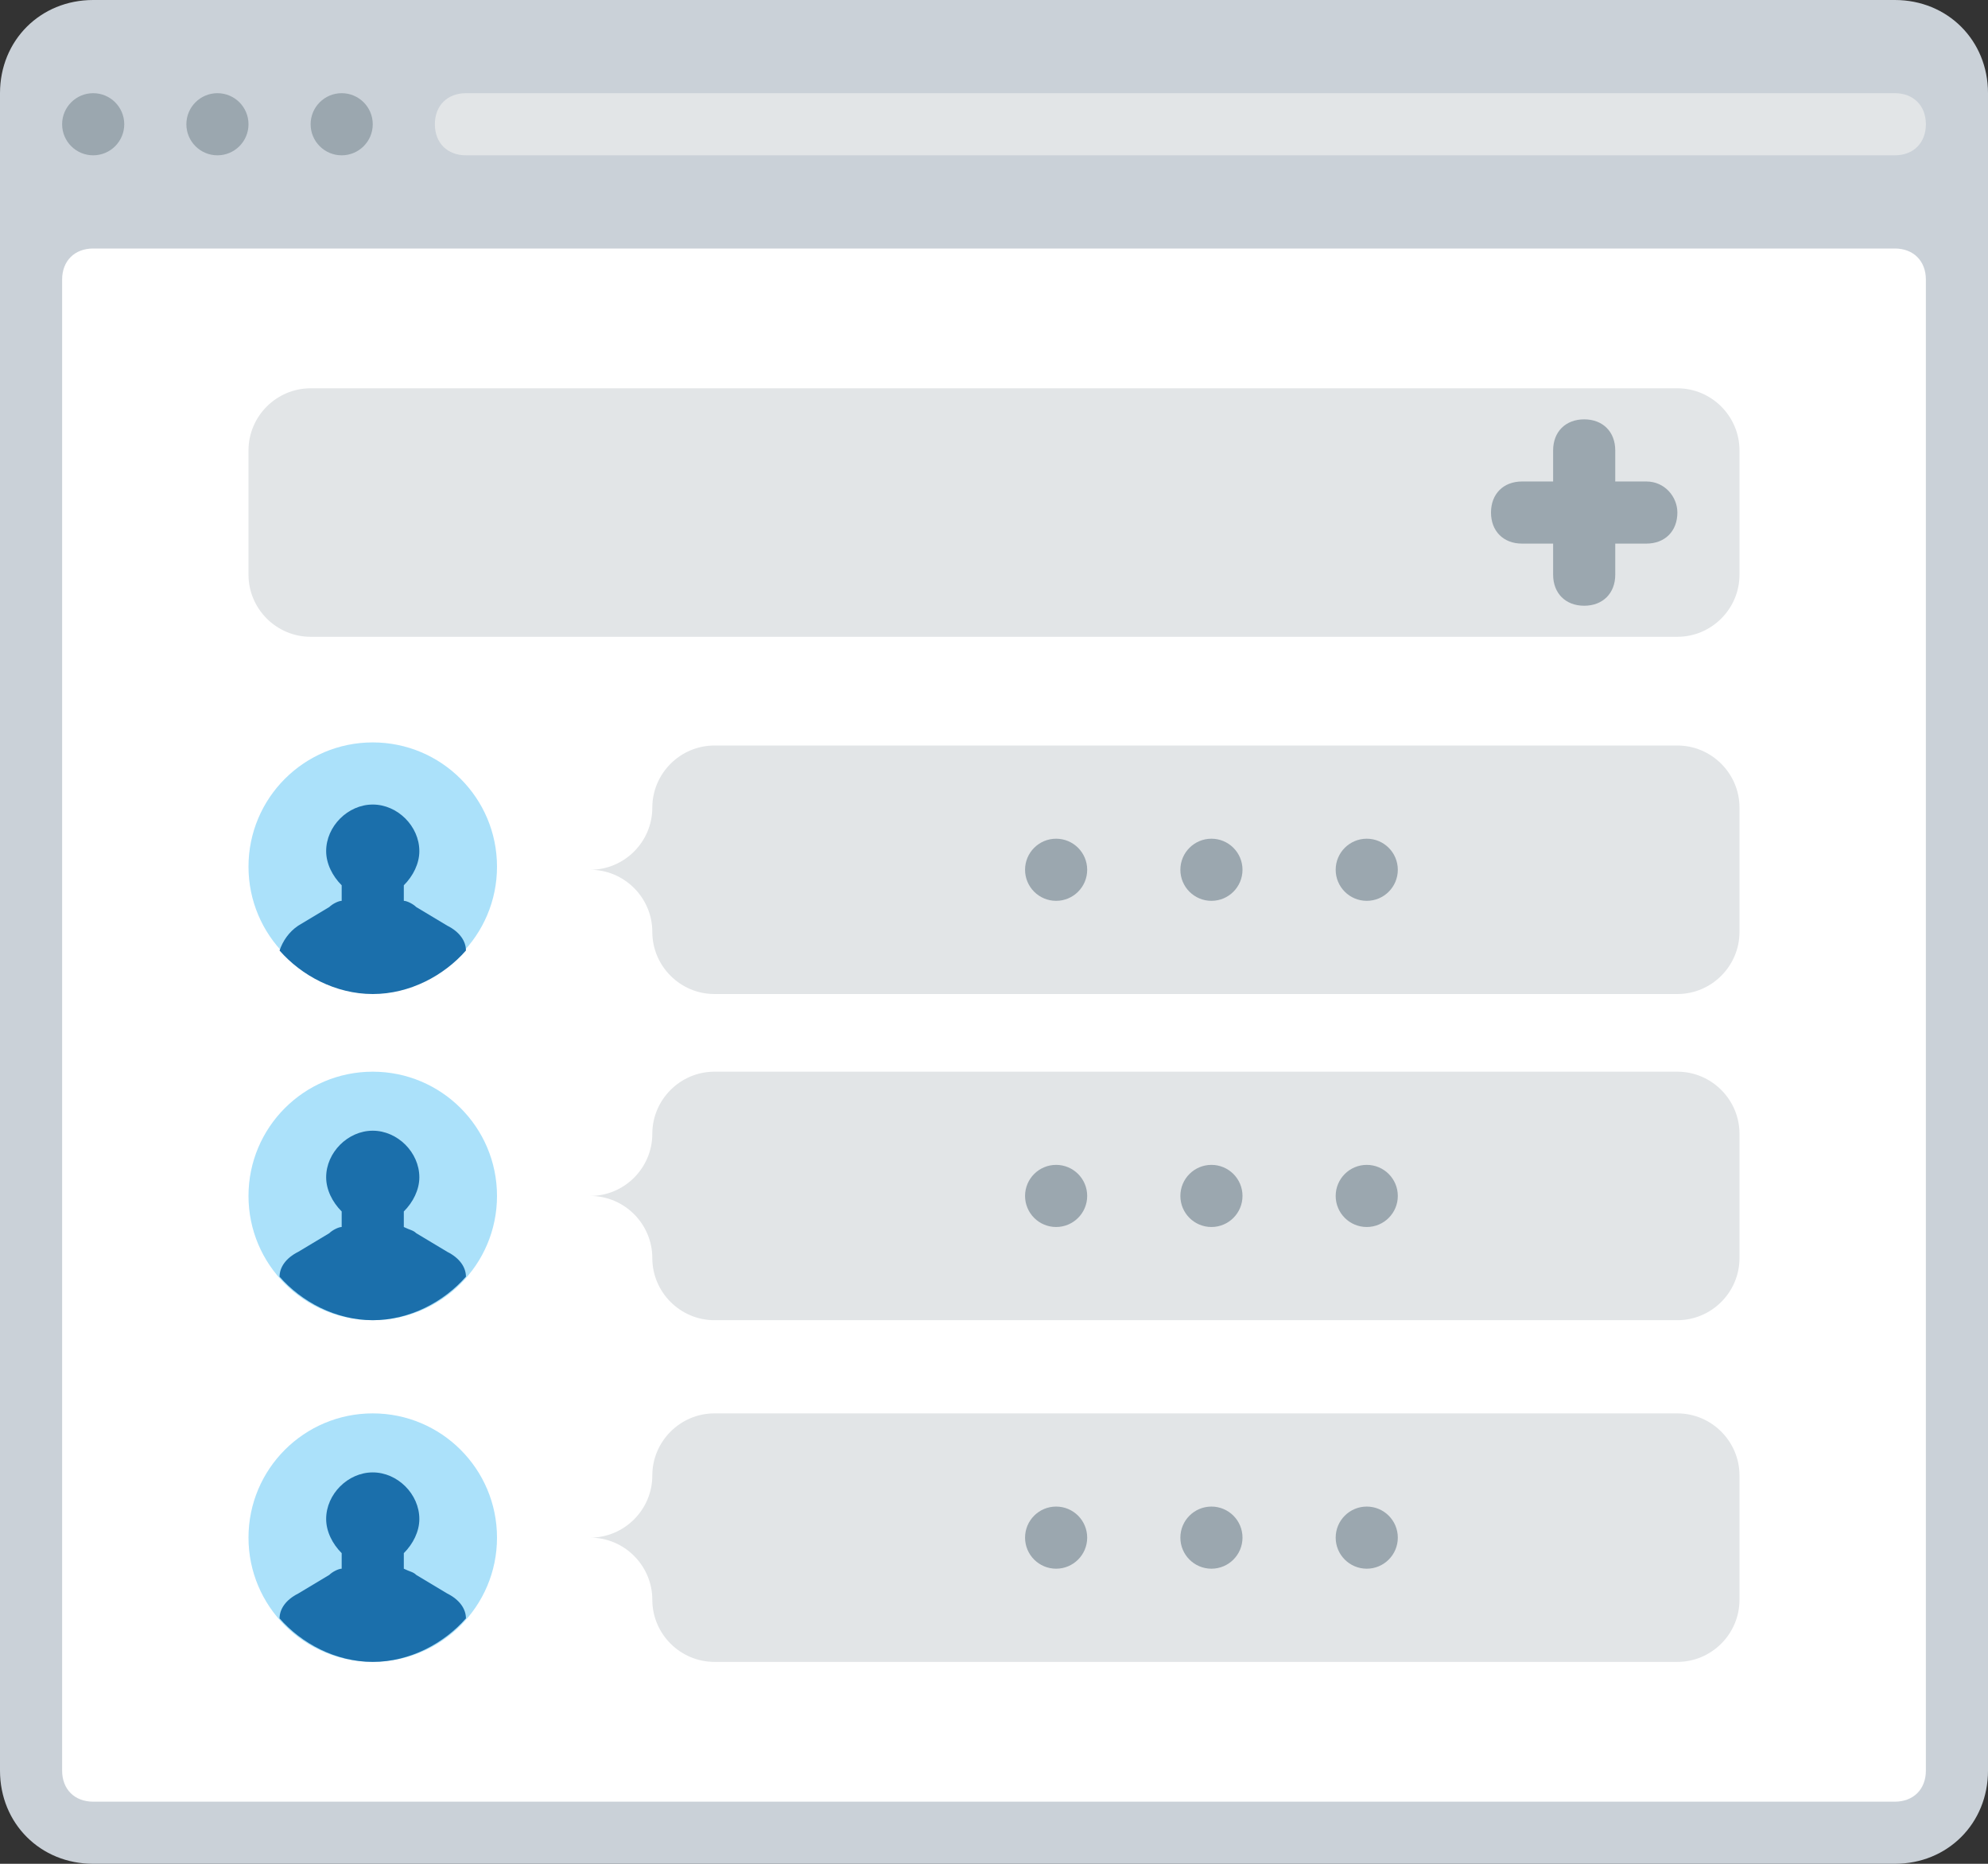 <?xml version="1.0" encoding="utf-8"?>
<!-- Generator: Adobe Illustrator 21.0.0, SVG Export Plug-In . SVG Version: 6.00 Build 0)  -->
<svg version="1.1" id="Layer_1" xmlns="http://www.w3.org/2000/svg" xmlns:xlink="http://www.w3.org/1999/xlink" x="0px" y="0px"
	 viewBox="0 0 64 60" style="enable-background:new 0 0 64 60;" xml:space="preserve">
<rect x="0" y="0" width="64" height="60" fill="#333333" stroke="none"/>
<style type="text/css">
	.st0{fill:#CAD1D8;}
	.st1{fill:#9BA7AF;}
	.st2{fill:#FFFFFF;}
	.st3{fill:#E2E5E7;}
	.st4{fill:#595A66;}
	.st5{fill:#ABE1FA;}
	.st6{fill:#6F707E;}
	.st7{fill:#3BB54A;}
	.st8{fill:#0E9347;}
	.st9{fill:#517CBE;}
	.st10{fill:#65CCEF;}
	.st11{fill:#EE2C39;}
	.st12{fill:#CC202C;}
	.st13{fill:#F16351;}
	.st14{fill:#DDDFE1;}
	.st15{fill:#89C763;}
	.st16{fill:#3689C9;}
	.st17{fill:#1B6FAB;}
	.st18{fill:#4C9FD7;}
	.st19{fill:#FDBA4D;}
	.st20{fill:#F19F36;}
	.st21{fill:#F19F35;}
	.st22{fill:#FFFFFF;stroke:#595A66;stroke-width:2;stroke-miterlimit:10;}
	.st23{fill:#1A70AC;}
	.st24{fill:#35363E;}
</style>
<g>
	<path class="st0" d="M0,57V3c0-1.7,1.3-3,3-3h58c1.7,0,3,1.3,3,3v54c0,1.7-1.3,3-3,3H3C1.3,60,0,58.7,0,57z"/>
	<circle class="st1" cx="3" cy="4" r="1"/>
	<circle class="st1" cx="7" cy="4" r="1"/>
	<circle class="st1" cx="11" cy="4" r="1"/>
	<path class="st2" d="M3,8h58c0.6,0,1,0.4,1,1v48c0,0.6-0.4,1-1,1H3c-0.6,0-1-0.4-1-1V9C2,8.4,2.4,8,3,8z"/>
	<path class="st3" d="M61,5H15c-0.6,0-1-0.4-1-1v0c0-0.6,0.4-1,1-1h46c0.6,0,1,0.4,1,1v0C62,4.6,61.6,5,61,5z"/>
	<circle class="st5" cx="12" cy="27.9" r="4"/>
	<path class="st17" d="M15,30.6c0-0.3-0.2-0.6-0.6-0.8l-1-0.6C13.3,29.1,13.1,29,13,29v-0.5c0.3-0.3,0.5-0.7,0.5-1.1
		c0-0.8-0.7-1.5-1.5-1.5s-1.5,0.7-1.5,1.5c0,0.4,0.2,0.8,0.5,1.1V29c-0.1,0-0.3,0.1-0.4,0.2l-1,0.6C9.3,30,9.1,30.3,9,30.6
		c0.7,0.8,1.8,1.4,3,1.4S14.3,31.4,15,30.6z"/>
	<g>
		<path class="st3" d="M23,24c-1.1,0-2,0.9-2,2l0,0c0,1.1-0.9,2-2,2c1.1,0,2,0.9,2,2l0,0c0,1.1,0.9,2,2,2h31c1.1,0,2-0.9,2-2v-4
			c0-1.1-0.9-2-2-2H23z"/>
	</g>
	<circle class="st1" cx="39" cy="28" r="1"/>
	<circle class="st1" cx="44" cy="28" r="1"/>
	<circle class="st1" cx="34" cy="28" r="1"/>
	<circle class="st5" cx="12" cy="38.5" r="4"/>
	<path class="st17" d="M15,41.1c0-0.3-0.2-0.6-0.6-0.8l-1-0.6c-0.1-0.1-0.2-0.1-0.4-0.2v-0.5c0.3-0.3,0.5-0.7,0.5-1.1
		c0-0.8-0.7-1.5-1.5-1.5s-1.5,0.7-1.5,1.5c0,0.4,0.2,0.8,0.5,1.1v0.5c-0.1,0-0.3,0.1-0.4,0.2l-1,0.6c-0.4,0.2-0.6,0.5-0.6,0.8
		c0.7,0.8,1.8,1.4,3,1.4S14.3,41.9,15,41.1z"/>
	<g>
		<path class="st3" d="M23,34.5c-1.1,0-2,0.9-2,2l0,0c0,1.1-0.9,2-2,2c1.1,0,2,0.9,2,2l0,0c0,1.1,0.9,2,2,2h31c1.1,0,2-0.9,2-2v-4
			c0-1.1-0.9-2-2-2H23z"/>
	</g>
	<circle class="st1" cx="39" cy="38.5" r="1"/>
	<circle class="st1" cx="44" cy="38.5" r="1"/>
	<circle class="st1" cx="34" cy="38.5" r="1"/>
	<circle class="st5" cx="12" cy="49.5" r="4"/>
	<path class="st17" d="M15,52.1c0-0.3-0.2-0.6-0.6-0.8l-1-0.6c-0.1-0.1-0.2-0.1-0.4-0.2v-0.5c0.3-0.3,0.5-0.7,0.5-1.1
		c0-0.8-0.7-1.5-1.5-1.5s-1.5,0.7-1.5,1.5c0,0.4,0.2,0.8,0.5,1.1v0.5c-0.1,0-0.3,0.1-0.4,0.2l-1,0.6c-0.4,0.2-0.6,0.5-0.6,0.8
		c0.7,0.8,1.8,1.4,3,1.4S14.3,52.9,15,52.1z"/>
	<g>
		<path class="st3" d="M23,45.5c-1.1,0-2,0.9-2,2l0,0c0,1.1-0.9,2-2,2c1.1,0,2,0.9,2,2l0,0c0,1.1,0.9,2,2,2h31c1.1,0,2-0.9,2-2v-4
			c0-1.1-0.9-2-2-2H23z"/>
	</g>
	<circle class="st1" cx="39" cy="49.5" r="1"/>
	<circle class="st1" cx="44" cy="49.5" r="1"/>
	<circle class="st1" cx="34" cy="49.5" r="1"/>
	<path class="st3" d="M8,18.5v-4c0-1.1,0.9-2,2-2h44c1.1,0,2,0.9,2,2l0,4c0,1.1-0.9,2-2,2H10C8.9,20.5,8,19.6,8,18.5z"/>
	<path class="st1" d="M53,15.5h-1v-1c0-0.6-0.4-1-1-1s-1,0.4-1,1v1h-1c-0.6,0-1,0.4-1,1c0,0.6,0.4,1,1,1h1v1c0,0.6,0.4,1,1,1
		s1-0.4,1-1v-1h1c0.6,0,1-0.4,1-1C54,16,53.6,15.5,53,15.5z"/>
</g>
</svg>
